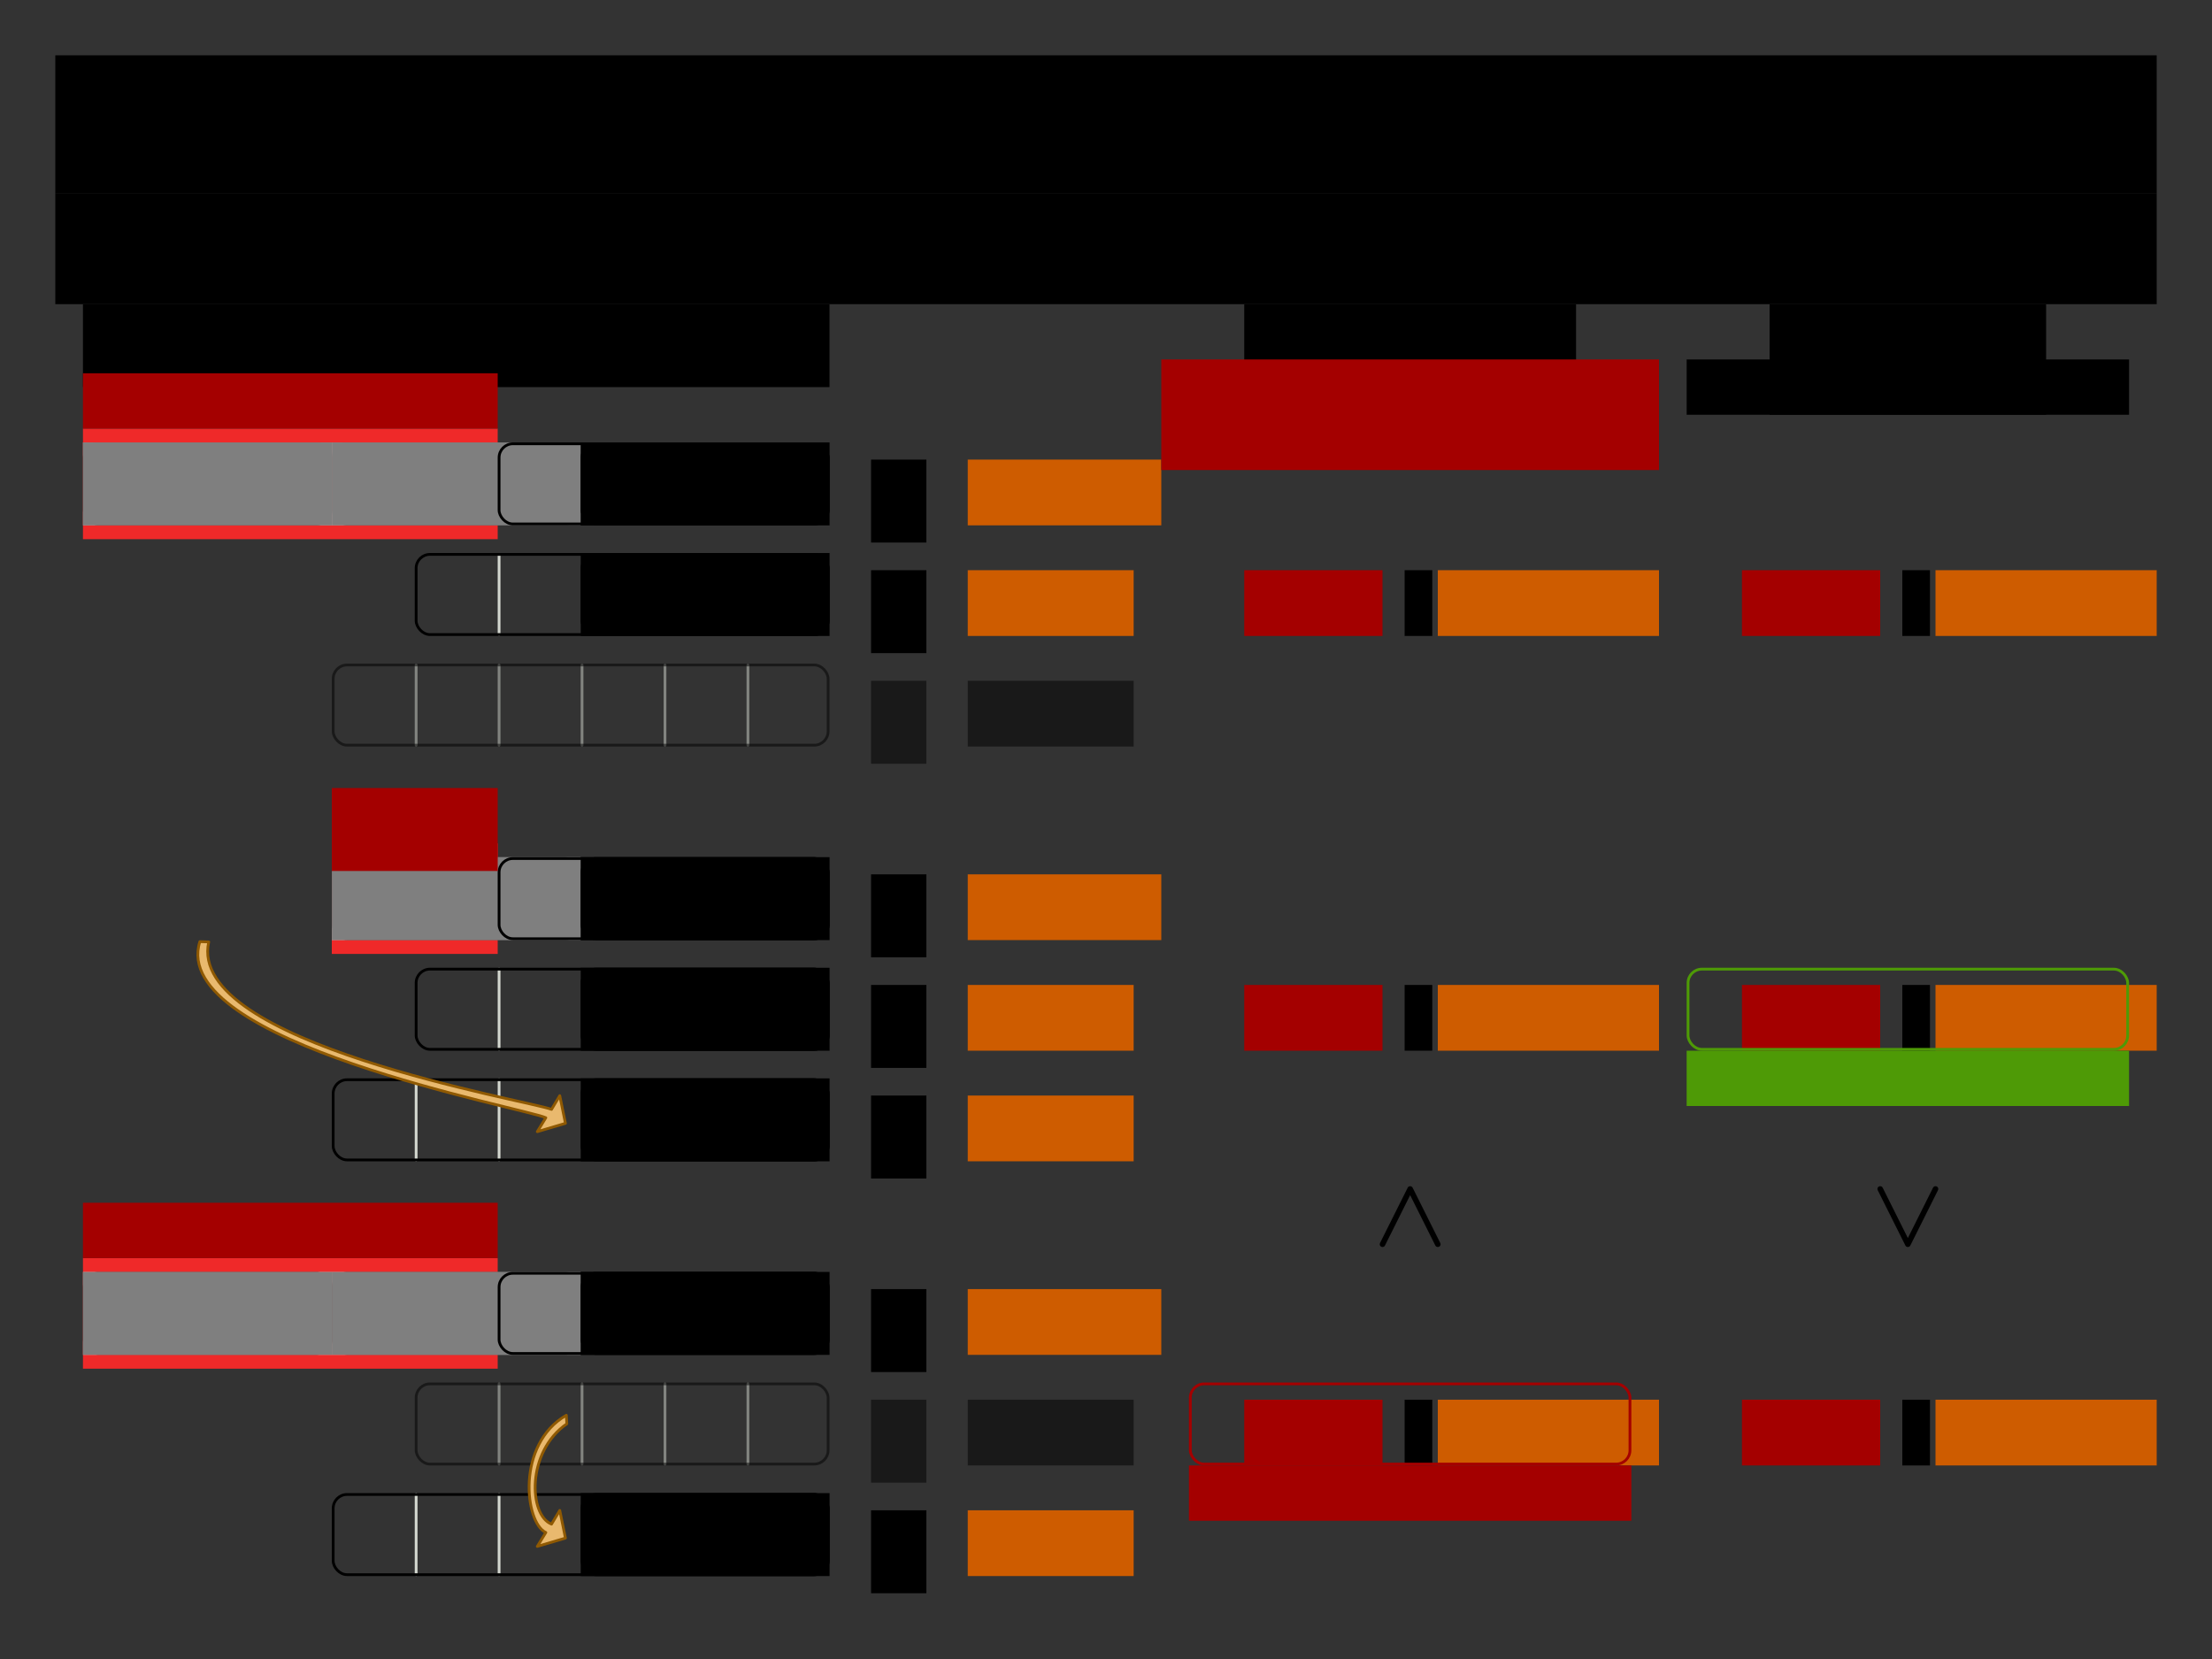 <svg xmlns="http://www.w3.org/2000/svg" xmlns:svg="http://www.w3.org/2000/svg" id="svg2" width="800" height="600" version="1.1"><rect width="100%" height="100%" fill="#333333" stroke="none"/><g id="layer1" transform="translate(0,-452.362)"><rect id="rect3746-4" width="150" height="40" x="30" y="607.362" style="fill:#ef2929;fill-opacity:1;stroke:none"/><flowRoot id="flowRoot4157" xml:space="preserve" style="fill:#000;stroke:none;stroke-opacity:1;stroke-width:1px;stroke-linejoin:miter;stroke-linecap:butt;fill-opacity:1;font-family:Sans;font-style:normal;font-weight:400;font-size:40px;line-height:125%;letter-spacing:0;word-spacing:0"><flowRegion id="flowRegion4159"><rect id="rect4161" width="10.955" height="72.472" x="16.011" y="-53.933"/></flowRegion><flowPara id="flowPara4163"/></flowRoot><flowRoot id="flowRoot4302" transform="translate(-20,262.362)" xml:space="preserve" style="font-size:36px;font-style:normal;font-variant:normal;font-weight:400;font-stretch:normal;text-align:center;line-height:125%;writing-mode:lr-tb;text-anchor:middle;fill:#000;fill-opacity:1;stroke:none;display:inline;font-family:'Liberation Sans';-inkscape-font-specification:'Liberation Sans, Normal'"><flowRegion id="flowRegion4304"><rect id="rect4306" width="760" height="50" x="40" y="210" style="font-size:36px;text-align:center;text-anchor:middle"/></flowRegion><flowPara id="flowPara3319">Score trap</flowPara></flowRoot><flowRoot id="flowRoot4302-6" transform="translate(-20,382.362)" xml:space="preserve" style="font-size:16px;font-style:normal;font-variant:normal;font-weight:400;font-stretch:normal;text-align:center;line-height:125%;writing-mode:lr-tb;text-anchor:middle;fill:#000;fill-opacity:1;stroke:none;display:inline;font-family:'Liberation Sans';-inkscape-font-specification:'Liberation Sans, Normal'"><flowRegion id="flowRegion4304-7"><rect id="rect4306-3" width="760" height="40" x="40" y="140" style="font-size:16px;text-align:center;text-anchor:middle"/></flowRegion><flowPara id="flowPara3347">There are degrees of infeasibility</flowPara></flowRoot><g style="fill:#fff;fill-opacity:1;stroke:none" id="g4345" transform="translate(40,-80)"><rect id="rect4347" width="89" height="29" x="80.5" y="692.862" rx="5" ry="5" style="fill:#fff;fill-opacity:1;stroke:none"/><flowRoot id="flowRoot4349" transform="matrix(1.657,0,0,1.657,-320.394,571.722)" xml:space="preserve" style="font-size:14.485px;font-style:normal;font-variant:normal;font-weight:400;font-stretch:normal;text-align:center;line-height:125%;writing-mode:lr-tb;text-anchor:middle;fill:#fff;fill-opacity:1;stroke:none;font-family:'Liberation Sans';-inkscape-font-specification:'Liberation Sans, Normal'"><flowRegion id="flowRegion4351"><rect id="rect4353" width="54.318" height="18.106" x="241.653" y="72.811" style="font-size:14.485px;fill:#fff;fill-opacity:1;stroke:none"/></flowRegion><flowPara id="flowPara4355">3</flowPara></flowRoot></g><g id="g3674-8" transform="translate(40,-80)" style="opacity:.5"><rect style="fill:#8ae234;stroke:#000;stroke-width:1;stroke-linecap:round;stroke-linejoin:round;stroke-miterlimit:4;stroke-dasharray:none" id="rect3202-5" width="89" height="29" x="80.5" y="692.862" rx="5" ry="5"/><flowRoot transform="matrix(1.657,0,0,1.657,-320.394,571.722)" style="font-size:14.485px;font-style:normal;font-variant:normal;font-weight:400;font-stretch:normal;text-align:center;line-height:125%;writing-mode:lr-tb;text-anchor:middle;fill:#000;fill-opacity:1;stroke:none;font-family:'Liberation Sans';-inkscape-font-specification:'Liberation Sans, Normal'" id="flowRoot3224-16" xml:space="preserve"><flowRegion id="flowRegion3226-6"><rect style="font-size:14.485px" id="rect3228-2" width="54.318" height="18.106" x="241.653" y="72.811"/></flowRegion><flowPara id="flowPara3230-1">3</flowPara></flowRoot></g><path id="path4201-2" d="m 180.5,652.862 0,29" style="color:#000;fill:none;stroke:#d3d7cf;stroke-width:1px;stroke-linecap:round;stroke-linejoin:round;stroke-miterlimit:4;stroke-opacity:1;stroke-dasharray:none;stroke-dashoffset:0;marker:none;visibility:visible;display:inline;overflow:visible;enable-background:accumulate"/><rect style="fill:none;stroke:#000;stroke-width:1;stroke-linecap:round;stroke-linejoin:round;stroke-miterlimit:4;stroke-dasharray:none" id="rect3152" width="149" height="29" x="150.5" y="652.862" rx="5" ry="5"/><rect style="fill:none;stroke:#000;stroke-width:1;stroke-linecap:round;stroke-linejoin:round;stroke-miterlimit:4;stroke-dasharray:none" id="rect3324-7" width="119" height="29" x="180.5" y="612.862" rx="5" ry="5"/><g id="g3667-8" transform="translate(130,10)"><rect id="rect2851-41-4" width="89" height="29" x="80.5" y="602.862" rx="5" ry="5" style="fill:#ad7fa8;stroke:#000;stroke-width:1;stroke-linecap:round;stroke-linejoin:round;stroke-miterlimit:4;stroke-dasharray:none"/><flowRoot id="flowRoot3154-5-3" transform="matrix(1.657,0,0,1.657,-350.394,481.722)" xml:space="preserve" style="font-size:14.485px;font-style:normal;font-variant:normal;font-weight:400;font-stretch:normal;text-align:center;line-height:125%;writing-mode:lr-tb;text-anchor:middle;fill:#000;fill-opacity:1;stroke:none;font-family:'Liberation Sans';-inkscape-font-specification:'Liberation Sans, Normal'"><flowRegion id="flowRegion3156-3-7"><rect id="rect3158-8-1" width="54.318" height="18.106" x="259.759" y="72.811" style="font-size:14.485px"/></flowRegion><flowPara id="flowPara3160-8-3">3</flowPara><flowPara id="flowPara3246-8"/></flowRoot></g><flowRoot id="flowRoot4120-3-6" transform="translate(-29.969,533.471)" xml:space="preserve" style="font-size:14px;font-style:normal;font-variant:normal;font-weight:400;font-stretch:normal;text-align:center;line-height:125%;writing-mode:lr-tb;text-anchor:middle;fill:#000;fill-opacity:1;stroke:none;font-family:'Liberation Sans';-inkscape-font-specification:'Liberation Sans, Normal'"><flowRegion id="flowRegion4122-8-3"><rect id="rect4124-3-5" width="20" height="30" x="345" y="85.11" style="font-size:14px;text-align:center;text-anchor:middle"/></flowRegion><flowPara id="flowPara4126-79-0">X</flowPara></flowRoot><flowRoot style="font-size:14px;font-style:normal;font-variant:normal;font-weight:400;font-stretch:normal;text-align:center;line-height:125%;writing-mode:lr-tb;text-anchor:middle;fill:#000;fill-opacity:1;stroke:none;font-family:'Liberation Sans';-inkscape-font-specification:'Liberation Sans, Normal'" id="flowRoot3637" transform="translate(-29.969,573.471)" xml:space="preserve"><flowRegion id="flowRegion3639"><rect style="font-size:14px;text-align:center;text-anchor:middle" id="rect3641" width="20" height="30" x="345" y="85.11"/></flowRegion><flowPara id="flowPara3643">Y</flowPara></flowRoot><flowRoot style="font-size:14px;font-style:normal;font-variant:normal;font-weight:400;font-stretch:normal;text-align:start;line-height:125%;writing-mode:lr-tb;text-anchor:start;fill:#ce5c00;fill-opacity:1;stroke:none;font-family:'Liberation Sans';-inkscape-font-specification:'Liberation Sans, Normal'" id="flowRoot3709-0-3" transform="translate(5,533.471)" xml:space="preserve"><flowRegion id="flowRegion3711-4-9"><rect style="font-size:14px;text-align:start;text-anchor:start;fill:#ce5c00" id="rect3713-1-2" width="70" height="23.781" x="345" y="85.11"/></flowRegion><flowPara id="flowPara3715-1-4">500 $</flowPara></flowRoot><flowRoot id="flowRoot3717-4-4" transform="translate(5,573.471)" xml:space="preserve" style="font-size:14px;font-style:normal;font-variant:normal;font-weight:400;font-stretch:normal;text-align:start;line-height:125%;writing-mode:lr-tb;text-anchor:start;fill:#ce5c00;fill-opacity:1;stroke:none;font-family:'Liberation Sans';-inkscape-font-specification:'Liberation Sans, Normal'"><flowRegion id="flowRegion3719-1-4"><rect id="rect3721-5-9" width="60" height="23.781" x="345" y="85.11" style="font-size:14px;text-align:start;text-anchor:start;fill:#ce5c00"/></flowRegion><flowPara id="flowPara3723-0-9">1000 $</flowPara></flowRoot><path id="path3369" d="m 150.5,692.862 0,29" style="opacity:.5;color:#000;fill:none;stroke:#d3d7cf;stroke-width:1px;stroke-linecap:round;stroke-linejoin:round;stroke-miterlimit:4;stroke-opacity:1;stroke-dasharray:none;stroke-dashoffset:0;marker:none;visibility:visible;display:inline;overflow:visible;enable-background:accumulate"/><path style="opacity:.5;color:#000;fill:none;stroke:#d3d7cf;stroke-width:1px;stroke-linecap:round;stroke-linejoin:round;stroke-miterlimit:4;stroke-opacity:1;stroke-dasharray:none;stroke-dashoffset:0;marker:none;visibility:visible;display:inline;overflow:visible;enable-background:accumulate" id="path3371" d="m 180.5,692.862 0,29"/><path id="path3373" d="m 210.5,692.862 0,29" style="opacity:.5;color:#000;fill:none;stroke:#d3d7cf;stroke-width:1px;stroke-linecap:round;stroke-linejoin:round;stroke-miterlimit:4;stroke-opacity:1;stroke-dasharray:none;stroke-dashoffset:0;marker:none;visibility:visible;display:inline;overflow:visible;enable-background:accumulate"/><path style="opacity:.5;color:#000;fill:none;stroke:#d3d7cf;stroke-width:1px;stroke-linecap:round;stroke-linejoin:round;stroke-miterlimit:4;stroke-opacity:1;stroke-dasharray:none;stroke-dashoffset:0;marker:none;visibility:visible;display:inline;overflow:visible;enable-background:accumulate" id="path3375" d="m 240.5,692.862 0,29"/><path id="path3377" d="m 270.5,692.862 0,29" style="opacity:.5;color:#000;fill:none;stroke:#d3d7cf;stroke-width:1px;stroke-linecap:round;stroke-linejoin:round;stroke-miterlimit:4;stroke-opacity:1;stroke-dasharray:none;stroke-dashoffset:0;marker:none;visibility:visible;display:inline;overflow:visible;enable-background:accumulate"/><rect id="rect3379" width="179" height="29" x="120.5" y="692.862" rx="5" ry="5" style="opacity:.5;fill:none;stroke:#000;stroke-width:1;stroke-linecap:round;stroke-linejoin:round;stroke-miterlimit:4;stroke-dasharray:none"/><flowRoot id="flowRoot3381" transform="translate(-29.969,613.471)" xml:space="preserve" style="font-size:14px;font-style:normal;font-variant:normal;font-weight:400;font-stretch:normal;text-align:center;line-height:125%;writing-mode:lr-tb;text-anchor:middle;opacity:.5;fill:#000;fill-opacity:1;stroke:none;font-family:'Liberation Sans';-inkscape-font-specification:'Liberation Sans, Normal'"><flowRegion id="flowRegion3383"><rect id="rect3385" width="20" height="30" x="345" y="85.11" style="font-size:14px;text-align:center;text-anchor:middle"/></flowRegion><flowPara id="flowPara3387">Z</flowPara></flowRoot><flowRoot style="font-size:14px;font-style:normal;font-variant:normal;font-weight:400;font-stretch:normal;text-align:start;line-height:125%;writing-mode:lr-tb;text-anchor:start;opacity:.5;fill:#000;fill-opacity:1;stroke:none;font-family:'Liberation Sans';-inkscape-font-specification:'Liberation Sans, Normal'" id="flowRoot3389" transform="translate(5,613.471)" xml:space="preserve"><flowRegion id="flowRegion3391"><rect style="font-size:14px;text-align:start;text-anchor:start" id="rect3393" width="60" height="23.781" x="345" y="85.11"/></flowRegion><flowPara id="flowPara3395">1000 $</flowPara></flowRoot><g id="g3397" transform="translate(130,50)"><rect style="fill:#fce94f;stroke:#000;stroke-width:1;stroke-linecap:round;stroke-linejoin:round;stroke-miterlimit:4;stroke-dasharray:none" id="rect3399" width="89" height="29" x="80.5" y="602.862" rx="5" ry="5"/><flowRoot transform="matrix(1.657,0,0,1.657,-350.394,481.722)" style="font-size:14.485px;font-style:normal;font-variant:normal;font-weight:400;font-stretch:normal;text-align:center;line-height:125%;writing-mode:lr-tb;text-anchor:middle;fill:#000;fill-opacity:1;stroke:none;font-family:'Liberation Sans';-inkscape-font-specification:'Liberation Sans, Normal'" id="flowRoot3401" xml:space="preserve"><flowRegion id="flowRegion3403"><rect style="font-size:14.485px" id="rect3405" width="54.318" height="18.106" x="259.759" y="72.811"/></flowRegion><flowPara id="flowPara3407">3</flowPara><flowPara id="flowPara3409"/></flowRoot></g><g id="g3994" transform="translate(-50,-80)" style="fill:#fff;fill-opacity:1;stroke:none"><rect style="fill:#fff;fill-opacity:1;stroke:none" id="rect3996" width="89" height="29" x="80.5" y="692.862" rx="5" ry="5"/><flowRoot transform="matrix(1.657,0,0,1.657,-320.394,571.722)" style="font-size:14.485px;font-style:normal;font-variant:normal;font-weight:400;font-stretch:normal;text-align:center;line-height:125%;writing-mode:lr-tb;text-anchor:middle;fill:#fff;fill-opacity:1;stroke:none;font-family:'Liberation Sans';-inkscape-font-specification:'Liberation Sans, Normal'" id="flowRoot3998" xml:space="preserve"><flowRegion id="flowRegion4000"><rect style="font-size:14.485px;fill:#fff;fill-opacity:1;stroke:none" id="rect4002" width="54.318" height="18.106" x="241.653" y="72.811"/></flowRegion><flowPara id="flowPara4004">3</flowPara></flowRoot></g><g style="opacity:.5" id="g4006" transform="translate(-50,-80)"><rect id="rect4008" width="89" height="29" x="80.5" y="692.862" rx="5" ry="5" style="fill:#729fcf;stroke:#000;stroke-width:1;stroke-linecap:round;stroke-linejoin:round;stroke-miterlimit:4;stroke-dasharray:none"/><flowRoot id="flowRoot4010" transform="matrix(1.657,0,0,1.657,-320.394,571.722)" xml:space="preserve" style="font-size:14.485px;font-style:normal;font-variant:normal;font-weight:400;font-stretch:normal;text-align:center;line-height:125%;writing-mode:lr-tb;text-anchor:middle;fill:#000;fill-opacity:1;stroke:none;font-family:'Liberation Sans';-inkscape-font-specification:'Liberation Sans, Normal'"><flowRegion id="flowRegion4012"><rect id="rect4014" width="54.318" height="18.106" x="241.653" y="72.811" style="font-size:14.485px"/></flowRegion><flowPara id="flowPara4016">3</flowPara></flowRoot></g><flowRoot style="font-size:14px;font-style:normal;font-variant:normal;font-weight:400;font-stretch:normal;text-align:center;line-height:125%;writing-mode:lr-tb;text-anchor:middle;fill:#000;fill-opacity:1;stroke:none;font-family:'Liberation Sans';-inkscape-font-specification:'Liberation Sans, Normal'" id="flowRoot3472-8" transform="translate(-90,438.585)" xml:space="preserve"><flowRegion id="flowRegion3474-2"><rect style="font-size:14px" id="rect3476-6" width="270" height="30" x="120" y="123.777"/></flowRegion><flowPara id="flowPara3478-0">CPU</flowPara></flowRoot></g><g id="layer6" style="display:inline"><rect style="fill:#ef2929;fill-opacity:1;stroke:none" id="rect3609" width="60" height="40" x="120" y="305"/><g id="g3672" transform="translate(40,-382.362)" style="fill:#fff;fill-opacity:1;stroke:none"><rect style="fill:#fff;fill-opacity:1;stroke:none" id="rect3674" width="89" height="29" x="80.5" y="692.862" rx="5" ry="5"/><flowRoot transform="matrix(1.657,0,0,1.657,-320.394,571.722)" style="font-size:14.485px;font-style:normal;font-variant:normal;font-weight:400;font-stretch:normal;text-align:center;line-height:125%;writing-mode:lr-tb;text-anchor:middle;fill:#fff;fill-opacity:1;stroke:none;font-family:'Liberation Sans';-inkscape-font-specification:'Liberation Sans, Normal'" id="flowRoot3676" xml:space="preserve"><flowRegion id="flowRegion3678"><rect style="font-size:14.485px;fill:#fff;fill-opacity:1;stroke:none" id="rect3680" width="54.318" height="18.106" x="241.653" y="72.811"/></flowRegion><flowPara id="flowPara3682">3</flowPara></flowRoot></g><g style="opacity:.5" id="g3684" transform="translate(40,-382.362)"><rect id="rect3686" width="89" height="29" x="80.5" y="692.862" rx="5" ry="5" style="fill:#8ae234;stroke:#000;stroke-width:1;stroke-linecap:round;stroke-linejoin:round;stroke-miterlimit:4;stroke-dasharray:none"/><flowRoot id="flowRoot3688" transform="matrix(1.657,0,0,1.657,-320.394,571.722)" xml:space="preserve" style="font-size:14.485px;font-style:normal;font-variant:normal;font-weight:400;font-stretch:normal;text-align:center;line-height:125%;writing-mode:lr-tb;text-anchor:middle;fill:#000;fill-opacity:1;stroke:none;font-family:'Liberation Sans';-inkscape-font-specification:'Liberation Sans, Normal'"><flowRegion id="flowRegion3690"><rect id="rect3692" width="54.318" height="18.106" x="241.653" y="72.811" style="font-size:14.485px"/></flowRegion><flowPara id="flowPara3694">3</flowPara></flowRoot></g><path style="color:#000;fill:none;stroke:#d3d7cf;stroke-width:1px;stroke-linecap:round;stroke-linejoin:round;stroke-miterlimit:4;stroke-opacity:1;stroke-dasharray:none;stroke-dashoffset:0;marker:none;visibility:visible;display:inline;overflow:visible;enable-background:accumulate" id="path3698" d="m 180.5,350.5 0,29"/><rect id="rect3700" width="149" height="29" x="150.5" y="350.5" rx="5" ry="5" style="fill:none;stroke:#000;stroke-width:1;stroke-linecap:round;stroke-linejoin:round;stroke-miterlimit:4;stroke-dasharray:none"/><rect id="rect3702" width="119" height="29" x="180.5" y="310.5" rx="5" ry="5" style="fill:none;stroke:#000;stroke-width:1;stroke-linecap:round;stroke-linejoin:round;stroke-miterlimit:4;stroke-dasharray:none"/><g id="g3704" transform="translate(130,-292.362)"><rect style="fill:#ad7fa8;stroke:#000;stroke-width:1;stroke-linecap:round;stroke-linejoin:round;stroke-miterlimit:4;stroke-dasharray:none" id="rect3706" width="89" height="29" x="80.5" y="602.862" rx="5" ry="5"/><flowRoot transform="matrix(1.657,0,0,1.657,-350.394,481.722)" style="font-size:14.485px;font-style:normal;font-variant:normal;font-weight:400;font-stretch:normal;text-align:center;line-height:125%;writing-mode:lr-tb;text-anchor:middle;fill:#000;fill-opacity:1;stroke:none;font-family:'Liberation Sans';-inkscape-font-specification:'Liberation Sans, Normal'" id="flowRoot3708" xml:space="preserve"><flowRegion id="flowRegion3710"><rect style="font-size:14.485px" id="rect3712" width="54.318" height="18.106" x="259.759" y="72.811"/></flowRegion><flowPara id="flowPara3714">3</flowPara><flowPara id="flowPara3716"/></flowRoot></g><flowRoot style="font-size:14px;font-style:normal;font-variant:normal;font-weight:400;font-stretch:normal;text-align:center;line-height:125%;writing-mode:lr-tb;text-anchor:middle;fill:#000;fill-opacity:1;stroke:none;font-family:'Liberation Sans';-inkscape-font-specification:'Liberation Sans, Normal'" id="flowRoot3718" transform="translate(-29.969,231.109)" xml:space="preserve"><flowRegion id="flowRegion3720"><rect style="font-size:14px;text-align:center;text-anchor:middle" id="rect3722" width="20" height="30" x="345" y="85.11"/></flowRegion><flowPara id="flowPara3724">X</flowPara></flowRoot><flowRoot id="flowRoot3726" transform="translate(-29.969,271.109)" xml:space="preserve" style="font-size:14px;font-style:normal;font-variant:normal;font-weight:400;font-stretch:normal;text-align:center;line-height:125%;writing-mode:lr-tb;text-anchor:middle;fill:#000;fill-opacity:1;stroke:none;font-family:'Liberation Sans';-inkscape-font-specification:'Liberation Sans, Normal'"><flowRegion id="flowRegion3728"><rect id="rect3730" width="20" height="30" x="345" y="85.11" style="font-size:14px;text-align:center;text-anchor:middle"/></flowRegion><flowPara id="flowPara3732">Y</flowPara></flowRoot><flowRoot id="flowRoot3734" transform="translate(5,231.109)" xml:space="preserve" style="font-size:14px;font-style:normal;font-variant:normal;font-weight:400;font-stretch:normal;text-align:start;line-height:125%;writing-mode:lr-tb;text-anchor:start;fill:#ce5c00;fill-opacity:1;stroke:none;font-family:'Liberation Sans';-inkscape-font-specification:'Liberation Sans, Normal'"><flowRegion id="flowRegion3736"><rect id="rect3738" width="70" height="23.781" x="345" y="85.11" style="font-size:14px;text-align:start;text-anchor:start;fill:#ce5c00"/></flowRegion><flowPara id="flowPara3740">500 $</flowPara></flowRoot><flowRoot style="font-size:14px;font-style:normal;font-variant:normal;font-weight:400;font-stretch:normal;text-align:start;line-height:125%;writing-mode:lr-tb;text-anchor:start;fill:#ce5c00;fill-opacity:1;stroke:none;font-family:'Liberation Sans';-inkscape-font-specification:'Liberation Sans, Normal'" id="flowRoot3742" transform="translate(5,271.109)" xml:space="preserve"><flowRegion id="flowRegion3744"><rect style="font-size:14px;text-align:start;text-anchor:start;fill:#ce5c00" id="rect3746" width="60" height="23.781" x="345" y="85.11"/></flowRegion><flowPara id="flowPara3748">1000 $</flowPara></flowRoot><path style="color:#000;fill:none;stroke:#d3d7cf;stroke-width:1px;stroke-linecap:round;stroke-linejoin:round;stroke-miterlimit:4;stroke-opacity:1;stroke-dasharray:none;stroke-dashoffset:0;marker:none;visibility:visible;display:inline;overflow:visible;enable-background:accumulate" id="path3750" d="m 150.5,390.5 0,29"/><path id="path3752" d="m 180.5,390.5 0,29" style="color:#000;fill:none;stroke:#d3d7cf;stroke-width:1px;stroke-linecap:round;stroke-linejoin:round;stroke-miterlimit:4;stroke-opacity:1;stroke-dasharray:none;stroke-dashoffset:0;marker:none;visibility:visible;display:inline;overflow:visible;enable-background:accumulate"/><rect style="fill:none;stroke:#000;stroke-width:1;stroke-linecap:round;stroke-linejoin:round;stroke-miterlimit:4;stroke-dasharray:none" id="rect3760" width="179" height="29" x="120.5" y="390.5" rx="5" ry="5"/><flowRoot style="font-size:14px;font-style:normal;font-variant:normal;font-weight:400;font-stretch:normal;text-align:center;line-height:125%;writing-mode:lr-tb;text-anchor:middle;fill:#000;fill-opacity:1;stroke:none;font-family:'Liberation Sans';-inkscape-font-specification:'Liberation Sans, Normal'" id="flowRoot3762" transform="translate(-29.969,311.109)" xml:space="preserve"><flowRegion id="flowRegion3764"><rect style="font-size:14px;text-align:center;text-anchor:middle" id="rect3766" width="20" height="30" x="345" y="85.11"/></flowRegion><flowPara id="flowPara3768">Z</flowPara></flowRoot><flowRoot id="flowRoot3770" transform="translate(5,311.109)" xml:space="preserve" style="font-size:14px;font-style:normal;font-variant:normal;font-weight:400;font-stretch:normal;text-align:start;line-height:125%;writing-mode:lr-tb;text-anchor:start;fill:#ce5c00;fill-opacity:1;stroke:none;font-family:'Liberation Sans';-inkscape-font-specification:'Liberation Sans, Normal'"><flowRegion id="flowRegion3772"><rect id="rect3774" width="60" height="23.781" x="345" y="85.11" style="font-size:14px;text-align:start;text-anchor:start;fill:#ce5c00"/></flowRegion><flowPara id="flowPara3776">1000 $</flowPara></flowRoot><g id="g3778" transform="translate(130,-252.362)"><rect id="rect3780" width="89" height="29" x="80.5" y="602.862" rx="5" ry="5" style="fill:#fce94f;stroke:#000;stroke-width:1;stroke-linecap:round;stroke-linejoin:round;stroke-miterlimit:4;stroke-dasharray:none"/><flowRoot id="flowRoot3782" transform="matrix(1.657,0,0,1.657,-350.394,481.722)" xml:space="preserve" style="font-size:14.485px;font-style:normal;font-variant:normal;font-weight:400;font-stretch:normal;text-align:center;line-height:125%;writing-mode:lr-tb;text-anchor:middle;fill:#000;fill-opacity:1;stroke:none;font-family:'Liberation Sans';-inkscape-font-specification:'Liberation Sans, Normal'"><flowRegion id="flowRegion3784"><rect id="rect3786" width="54.318" height="18.106" x="259.759" y="72.811" style="font-size:14.485px"/></flowRegion><flowPara id="flowPara3788">3</flowPara><flowPara id="flowPara3790"/></flowRoot></g><rect style="fill:#ef2929;fill-opacity:1;stroke:none" id="rect4032" width="150" height="40" x="30" y="455"/><g style="fill:#fff;fill-opacity:1;stroke:none" id="g4042" transform="translate(-50,-232.362)"><rect id="rect4044" width="89" height="29" x="80.5" y="692.862" rx="5" ry="5" style="fill:#fff;fill-opacity:1;stroke:none"/><flowRoot id="flowRoot4046" transform="matrix(1.657,0,0,1.657,-320.394,571.722)" xml:space="preserve" style="font-size:14.485px;font-style:normal;font-variant:normal;font-weight:400;font-stretch:normal;text-align:center;line-height:125%;writing-mode:lr-tb;text-anchor:middle;fill:#fff;fill-opacity:1;stroke:none;font-family:'Liberation Sans';-inkscape-font-specification:'Liberation Sans, Normal'"><flowRegion id="flowRegion4048"><rect id="rect4050" width="54.318" height="18.106" x="241.653" y="72.811" style="font-size:14.485px;fill:#fff;fill-opacity:1;stroke:none"/></flowRegion><flowPara id="flowPara4052">3</flowPara></flowRoot></g><g id="g4054" transform="translate(-50,-232.362)" style="opacity:.5"><rect style="fill:#729fcf;stroke:#000;stroke-width:1;stroke-linecap:round;stroke-linejoin:round;stroke-miterlimit:4;stroke-dasharray:none" id="rect4056" width="89" height="29" x="80.5" y="692.862" rx="5" ry="5"/><flowRoot transform="matrix(1.657,0,0,1.657,-320.394,571.722)" style="font-size:14.485px;font-style:normal;font-variant:normal;font-weight:400;font-stretch:normal;text-align:center;line-height:125%;writing-mode:lr-tb;text-anchor:middle;fill:#000;fill-opacity:1;stroke:none;font-family:'Liberation Sans';-inkscape-font-specification:'Liberation Sans, Normal'" id="flowRoot4058" xml:space="preserve"><flowRegion id="flowRegion4060"><rect style="font-size:14.485px" id="rect4062" width="54.318" height="18.106" x="241.653" y="72.811"/></flowRegion><flowPara id="flowPara4064">3</flowPara></flowRoot></g><g style="fill:#fff;fill-opacity:1;stroke:none" id="g3862" transform="translate(40,-232.362)"><rect id="rect3864" width="89" height="29" x="80.5" y="692.862" rx="5" ry="5" style="fill:#fff;fill-opacity:1;stroke:none"/><flowRoot id="flowRoot3866" transform="matrix(1.657,0,0,1.657,-320.394,571.722)" xml:space="preserve" style="font-size:14.485px;font-style:normal;font-variant:normal;font-weight:400;font-stretch:normal;text-align:center;line-height:125%;writing-mode:lr-tb;text-anchor:middle;fill:#fff;fill-opacity:1;stroke:none;font-family:'Liberation Sans';-inkscape-font-specification:'Liberation Sans, Normal'"><flowRegion id="flowRegion3868"><rect id="rect3870" width="54.318" height="18.106" x="241.653" y="72.811" style="font-size:14.485px;fill:#fff;fill-opacity:1;stroke:none"/></flowRegion><flowPara id="flowPara3872">3</flowPara></flowRoot></g><g id="g3874" transform="translate(40,-232.362)" style="opacity:.5"><rect style="fill:#8ae234;stroke:#000;stroke-width:1;stroke-linecap:round;stroke-linejoin:round;stroke-miterlimit:4;stroke-dasharray:none" id="rect3876" width="89" height="29" x="80.5" y="692.862" rx="5" ry="5"/><flowRoot transform="matrix(1.657,0,0,1.657,-320.394,571.722)" style="font-size:14.485px;font-style:normal;font-variant:normal;font-weight:400;font-stretch:normal;text-align:center;line-height:125%;writing-mode:lr-tb;text-anchor:middle;fill:#000;fill-opacity:1;stroke:none;font-family:'Liberation Sans';-inkscape-font-specification:'Liberation Sans, Normal'" id="flowRoot3878" xml:space="preserve"><flowRegion id="flowRegion3880"><rect style="font-size:14.485px" id="rect3882" width="54.318" height="18.106" x="241.653" y="72.811"/></flowRegion><flowPara id="flowPara3884">3</flowPara></flowRoot></g><path id="path3888" d="m 180.5,500.5 0,29" style="opacity:.5;color:#000;fill:none;stroke:#d3d7cf;stroke-width:1px;stroke-linecap:round;stroke-linejoin:round;stroke-miterlimit:4;stroke-opacity:1;stroke-dasharray:none;stroke-dashoffset:0;marker:none;visibility:visible;display:inline;overflow:visible;enable-background:accumulate"/><path id="path3944" d="m 210.5,500.5 0,29" style="opacity:.5;color:#000;fill:none;stroke:#d3d7cf;stroke-width:1px;stroke-linecap:round;stroke-linejoin:round;stroke-miterlimit:4;stroke-opacity:1;stroke-dasharray:none;stroke-dashoffset:0;marker:none;visibility:visible;display:inline;overflow:visible;enable-background:accumulate"/><path style="opacity:.5;color:#000;fill:none;stroke:#d3d7cf;stroke-width:1px;stroke-linecap:round;stroke-linejoin:round;stroke-miterlimit:4;stroke-opacity:1;stroke-dasharray:none;stroke-dashoffset:0;marker:none;visibility:visible;display:inline;overflow:visible;enable-background:accumulate" id="path3946" d="m 240.5,500.5 0,29"/><path id="path3948" d="m 270.5,500.5 0,29" style="opacity:.5;color:#000;fill:none;stroke:#d3d7cf;stroke-width:1px;stroke-linecap:round;stroke-linejoin:round;stroke-miterlimit:4;stroke-opacity:1;stroke-dasharray:none;stroke-dashoffset:0;marker:none;visibility:visible;display:inline;overflow:visible;enable-background:accumulate"/><rect style="opacity:.5;fill:none;stroke:#000;stroke-width:1;stroke-linecap:round;stroke-linejoin:round;stroke-miterlimit:4;stroke-dasharray:none" id="rect3890" width="149" height="29" x="150.5" y="500.5" rx="5" ry="5"/><rect style="fill:none;stroke:#000;stroke-width:1;stroke-linecap:round;stroke-linejoin:round;stroke-miterlimit:4;stroke-dasharray:none" id="rect3892" width="119" height="29" x="180.5" y="460.5" rx="5" ry="5"/><g id="g3894" transform="translate(130,-142.362)"><rect id="rect3896" width="89" height="29" x="80.5" y="602.862" rx="5" ry="5" style="fill:#ad7fa8;stroke:#000;stroke-width:1;stroke-linecap:round;stroke-linejoin:round;stroke-miterlimit:4;stroke-dasharray:none"/><flowRoot id="flowRoot3898" transform="matrix(1.657,0,0,1.657,-350.394,481.722)" xml:space="preserve" style="font-size:14.485px;font-style:normal;font-variant:normal;font-weight:400;font-stretch:normal;text-align:center;line-height:125%;writing-mode:lr-tb;text-anchor:middle;fill:#000;fill-opacity:1;stroke:none;font-family:'Liberation Sans';-inkscape-font-specification:'Liberation Sans, Normal'"><flowRegion id="flowRegion3900"><rect id="rect3902" width="54.318" height="18.106" x="259.759" y="72.811" style="font-size:14.485px"/></flowRegion><flowPara id="flowPara3904">3</flowPara><flowPara id="flowPara3906"/></flowRoot></g><flowRoot id="flowRoot3908" transform="translate(-29.969,381.109)" xml:space="preserve" style="font-size:14px;font-style:normal;font-variant:normal;font-weight:400;font-stretch:normal;text-align:center;line-height:125%;writing-mode:lr-tb;text-anchor:middle;fill:#000;fill-opacity:1;stroke:none;font-family:'Liberation Sans';-inkscape-font-specification:'Liberation Sans, Normal'"><flowRegion id="flowRegion3910"><rect id="rect3912" width="20" height="30" x="345" y="85.11" style="font-size:14px;text-align:center;text-anchor:middle"/></flowRegion><flowPara id="flowPara3914">X</flowPara></flowRoot><flowRoot style="font-size:14px;font-style:normal;font-variant:normal;font-weight:400;font-stretch:normal;text-align:center;line-height:125%;writing-mode:lr-tb;text-anchor:middle;opacity:.5;fill:#000;fill-opacity:1;stroke:none;font-family:'Liberation Sans';-inkscape-font-specification:'Liberation Sans, Normal'" id="flowRoot3916" transform="translate(-29.969,421.109)" xml:space="preserve"><flowRegion id="flowRegion3918"><rect style="font-size:14px;text-align:center;text-anchor:middle" id="rect3920" width="20" height="30" x="345" y="85.11"/></flowRegion><flowPara id="flowPara3922">Y</flowPara></flowRoot><flowRoot style="font-size:14px;font-style:normal;font-variant:normal;font-weight:400;font-stretch:normal;text-align:start;line-height:125%;writing-mode:lr-tb;text-anchor:start;fill:#ce5c00;fill-opacity:1;stroke:none;font-family:'Liberation Sans';-inkscape-font-specification:'Liberation Sans, Normal'" id="flowRoot3924" transform="translate(5,381.109)" xml:space="preserve"><flowRegion id="flowRegion3926"><rect style="font-size:14px;text-align:start;text-anchor:start;fill:#ce5c00" id="rect3928" width="70" height="23.781" x="345" y="85.11"/></flowRegion><flowPara id="flowPara3930">500 $</flowPara></flowRoot><flowRoot id="flowRoot3932" transform="translate(5,421.109)" xml:space="preserve" style="font-size:14px;font-style:normal;font-variant:normal;font-weight:400;font-stretch:normal;text-align:start;line-height:125%;writing-mode:lr-tb;text-anchor:start;opacity:.5;fill:#000;fill-opacity:1;stroke:none;font-family:'Liberation Sans';-inkscape-font-specification:'Liberation Sans, Normal'"><flowRegion id="flowRegion3934"><rect id="rect3936" width="60" height="23.781" x="345" y="85.11" style="font-size:14px;text-align:start;text-anchor:start"/></flowRegion><flowPara id="flowPara3938">1000 $</flowPara></flowRoot><path id="path3940" d="m 150.5,540.5 0,29" style="color:#000;fill:none;stroke:#d3d7cf;stroke-width:1px;stroke-linecap:round;stroke-linejoin:round;stroke-miterlimit:4;stroke-opacity:1;stroke-dasharray:none;stroke-dashoffset:0;marker:none;visibility:visible;display:inline;overflow:visible;enable-background:accumulate"/><path style="color:#000;fill:none;stroke:#d3d7cf;stroke-width:1px;stroke-linecap:round;stroke-linejoin:round;stroke-miterlimit:4;stroke-opacity:1;stroke-dasharray:none;stroke-dashoffset:0;marker:none;visibility:visible;display:inline;overflow:visible;enable-background:accumulate" id="path3942" d="m 180.5,540.5 0,29"/><rect id="rect3950" width="179" height="29" x="120.5" y="540.5" rx="5" ry="5" style="fill:none;stroke:#000;stroke-width:1;stroke-linecap:round;stroke-linejoin:round;stroke-miterlimit:4;stroke-dasharray:none"/><flowRoot id="flowRoot3952" transform="translate(-29.969,461.109)" xml:space="preserve" style="font-size:14px;font-style:normal;font-variant:normal;font-weight:400;font-stretch:normal;text-align:center;line-height:125%;writing-mode:lr-tb;text-anchor:middle;fill:#000;fill-opacity:1;stroke:none;font-family:'Liberation Sans';-inkscape-font-specification:'Liberation Sans, Normal'"><flowRegion id="flowRegion3954"><rect id="rect3956" width="20" height="30" x="345" y="85.11" style="font-size:14px;text-align:center;text-anchor:middle"/></flowRegion><flowPara id="flowPara3958">Z</flowPara></flowRoot><flowRoot style="font-size:14px;font-style:normal;font-variant:normal;font-weight:400;font-stretch:normal;text-align:start;line-height:125%;writing-mode:lr-tb;text-anchor:start;fill:#ce5c00;fill-opacity:1;stroke:none;font-family:'Liberation Sans';-inkscape-font-specification:'Liberation Sans, Normal'" id="flowRoot3960" transform="translate(5,461.109)" xml:space="preserve"><flowRegion id="flowRegion3962"><rect style="font-size:14px;text-align:start;text-anchor:start;fill:#ce5c00" id="rect3964" width="60" height="23.781" x="345" y="85.11"/></flowRegion><flowPara id="flowPara3966">1000 $</flowPara></flowRoot><g id="g3968" transform="translate(130,-62.362)"><rect style="fill:#fce94f;stroke:#000;stroke-width:1;stroke-linecap:round;stroke-linejoin:round;stroke-miterlimit:4;stroke-dasharray:none" id="rect3970" width="89" height="29" x="80.5" y="602.862" rx="5" ry="5"/><flowRoot transform="matrix(1.657,0,0,1.657,-350.394,481.722)" style="font-size:14.485px;font-style:normal;font-variant:normal;font-weight:400;font-stretch:normal;text-align:center;line-height:125%;writing-mode:lr-tb;text-anchor:middle;fill:#000;fill-opacity:1;stroke:none;font-family:'Liberation Sans';-inkscape-font-specification:'Liberation Sans, Normal'" id="flowRoot3972" xml:space="preserve"><flowRegion id="flowRegion3974"><rect style="font-size:14.485px" id="rect3976" width="54.318" height="18.106" x="259.759" y="72.811"/></flowRegion><flowPara id="flowPara3978">3</flowPara><flowPara id="flowPara3980"/></flowRoot></g><g id="g4066" transform="translate(130,-212.362)"><rect style="fill:#729fcf;stroke:#000;stroke-width:1;stroke-linecap:round;stroke-linejoin:round;stroke-miterlimit:4;stroke-dasharray:none" id="rect4068" width="89" height="29" x="80.5" y="602.862" rx="5" ry="5"/><flowRoot transform="matrix(1.657,0,0,1.657,-350.394,481.722)" style="font-size:14.485px;font-style:normal;font-variant:normal;font-weight:400;font-stretch:normal;text-align:center;line-height:125%;writing-mode:lr-tb;text-anchor:middle;fill:#000;fill-opacity:1;stroke:none;font-family:'Liberation Sans';-inkscape-font-specification:'Liberation Sans, Normal'" id="flowRoot4070" xml:space="preserve"><flowRegion id="flowRegion4072"><rect style="font-size:14.485px" id="rect4074" width="54.318" height="18.106" x="259.759" y="72.811"/></flowRegion><flowPara id="flowPara4076">3</flowPara><flowPara id="flowPara4078"/></flowRoot></g><path style="fill:#e9b96e;fill-opacity:1;fill-rule:nonzero;stroke:#8f5902;stroke-width:1;stroke-linecap:round;stroke-linejoin:round;stroke-miterlimit:4;stroke-opacity:1" id="path5202" d="m 202.449,546.259 2.048,10.014 -10.177,3.009 3.09,-5.035 c -7.635,-3.538 -10.796,-31.909 7.414,-42.399 l 0.174,3.098 c -14.659,10.073 -13.801,33.051 -5.528,36.28 z"/><path id="path4094" d="m 202.449,396.259 2.048,10.014 -10.177,3.009 3.09,-5.035 C 189.777,400.708 60.723,377.094 72.28,340.559 l 3.21,0.095 C 67.284,377.344 191.199,397.996 199.472,401.225 z" style="fill:#e9b96e;fill-opacity:1;fill-rule:nonzero;stroke:#8f5902;stroke-width:1;stroke-linecap:round;stroke-linejoin:round;stroke-miterlimit:4;stroke-opacity:1"/></g><g id="layer2" style="display:inline"><flowRoot id="flowRoot3985-0" transform="translate(70.001,76.223)" xml:space="preserve" style="font-size:16px;font-style:normal;font-variant:normal;font-weight:400;font-stretch:normal;text-align:center;line-height:125%;writing-mode:lr-tb;text-anchor:middle;fill:#000;fill-opacity:1;stroke:none;font-family:'Liberation Sans';-inkscape-font-specification:'Liberation Sans, Normal'"><flowRegion id="flowRegion3987-6"><rect id="rect3989-2" width="120" height="40" x="379.999" y="33.777" style="font-size:16px"/></flowRegion><flowPara id="flowPara3991-6">Trapped score</flowPara></flowRoot><flowRoot id="flowRoot3717-4-4-2" transform="translate(105,121.109)" xml:space="preserve" style="font-size:14px;font-style:normal;font-variant:normal;font-weight:400;font-stretch:normal;text-align:end;line-height:125%;writing-mode:lr-tb;text-anchor:end;fill:#a40000;fill-opacity:1;stroke:none;font-family:'Liberation Sans';-inkscape-font-specification:'Liberation Sans, Normal'"><flowRegion id="flowRegion3719-1-4-7"><rect id="rect3721-5-9-9" width="50" height="23.781" x="345" y="85.11" style="font-size:14px;text-align:end;text-anchor:end;fill:#a40000"/></flowRegion><flowPara id="flowPara3723-0-9-1">-1hard</flowPara></flowRoot><flowRoot id="flowRoot3717-4-4-2-1" transform="translate(163.001,121.109)" xml:space="preserve" style="font-size:14px;font-style:normal;font-variant:normal;font-weight:400;font-stretch:normal;text-align:start;line-height:125%;writing-mode:lr-tb;text-anchor:start;fill:#000;fill-opacity:1;stroke:none;font-family:'Liberation Sans';-inkscape-font-specification:'Liberation Sans, Normal'"><flowRegion id="flowRegion3719-1-4-7-0"><rect id="rect3721-5-9-9-5" width="10" height="23.781" x="345" y="85.11" style="font-size:14px;text-align:start;text-anchor:start"/></flowRegion><flowPara id="flowPara3723-0-9-1-3">/</flowPara></flowRoot><flowRoot id="flowRoot3717-4-4-2-9" transform="translate(175.001,121.109)" xml:space="preserve" style="font-size:14px;font-style:normal;font-variant:normal;font-weight:400;font-stretch:normal;text-align:start;line-height:125%;writing-mode:lr-tb;text-anchor:start;fill:#ce5c00;fill-opacity:1;stroke:none;font-family:'Liberation Sans';-inkscape-font-specification:'Liberation Sans, Normal'"><flowRegion id="flowRegion3719-1-4-7-7"><rect id="rect3721-5-9-9-3" width="80" height="23.781" x="345" y="85.11" style="font-size:14px;text-align:start;text-anchor:start;fill:#ce5c00"/></flowRegion><flowPara id="flowPara3723-0-9-1-8">-1500soft</flowPara></flowRoot><flowRoot style="font-size:14px;font-style:normal;font-variant:normal;font-weight:400;font-stretch:normal;text-align:end;line-height:125%;writing-mode:lr-tb;text-anchor:end;fill:#a40000;fill-opacity:1;stroke:none;font-family:'Liberation Sans';-inkscape-font-specification:'Liberation Sans, Normal'" id="flowRoot3621" transform="translate(105,271.109)" xml:space="preserve"><flowRegion id="flowRegion3623"><rect style="font-size:14px;text-align:end;text-anchor:end;fill:#a40000" id="rect3625" width="50" height="23.781" x="345" y="85.11"/></flowRegion><flowPara id="flowPara3627">-1hard</flowPara></flowRoot><flowRoot style="font-size:14px;font-style:normal;font-variant:normal;font-weight:400;font-stretch:normal;text-align:start;line-height:125%;writing-mode:lr-tb;text-anchor:start;fill:#000;fill-opacity:1;stroke:none;font-family:'Liberation Sans';-inkscape-font-specification:'Liberation Sans, Normal'" id="flowRoot3629" transform="translate(163.001,271.109)" xml:space="preserve"><flowRegion id="flowRegion3631"><rect style="font-size:14px;text-align:start;text-anchor:start" id="rect3633" width="10" height="23.781" x="345" y="85.11"/></flowRegion><flowPara id="flowPara3635">/</flowPara></flowRoot><flowRoot style="font-size:14px;font-style:normal;font-variant:normal;font-weight:400;font-stretch:normal;text-align:start;line-height:125%;writing-mode:lr-tb;text-anchor:start;fill:#ce5c00;fill-opacity:1;stroke:none;font-family:'Liberation Sans';-inkscape-font-specification:'Liberation Sans, Normal'" id="flowRoot3638" transform="translate(175.001,271.109)" xml:space="preserve"><flowRegion id="flowRegion3640"><rect style="font-size:14px;text-align:start;text-anchor:start;fill:#ce5c00" id="rect3642" width="80" height="23.781" x="345" y="85.11"/></flowRegion><flowPara id="flowPara3644">-2500soft</flowPara></flowRoot><flowRoot id="flowRoot3814" transform="translate(105,421.109)" xml:space="preserve" style="font-size:14px;font-style:normal;font-variant:normal;font-weight:400;font-stretch:normal;text-align:end;line-height:125%;writing-mode:lr-tb;text-anchor:end;fill:#a40000;fill-opacity:1;stroke:none;font-family:'Liberation Sans';-inkscape-font-specification:'Liberation Sans, Normal'"><flowRegion id="flowRegion3816"><rect id="rect3818" width="50" height="23.781" x="345" y="85.11" style="font-size:14px;text-align:end;text-anchor:end;fill:#a40000"/></flowRegion><flowPara id="flowPara3820">-1hard</flowPara></flowRoot><flowRoot id="flowRoot3822" transform="translate(163.001,421.109)" xml:space="preserve" style="font-size:14px;font-style:normal;font-variant:normal;font-weight:400;font-stretch:normal;text-align:start;line-height:125%;writing-mode:lr-tb;text-anchor:start;fill:#000;fill-opacity:1;stroke:none;font-family:'Liberation Sans';-inkscape-font-specification:'Liberation Sans, Normal'"><flowRegion id="flowRegion3824"><rect id="rect3826" width="10" height="23.781" x="345" y="85.11" style="font-size:14px;text-align:start;text-anchor:start"/></flowRegion><flowPara id="flowPara3828">/</flowPara></flowRoot><flowRoot id="flowRoot3830" transform="translate(175.001,421.109)" xml:space="preserve" style="font-size:14px;font-style:normal;font-variant:normal;font-weight:400;font-stretch:normal;text-align:start;line-height:125%;writing-mode:lr-tb;text-anchor:start;fill:#ce5c00;fill-opacity:1;stroke:none;font-family:'Liberation Sans';-inkscape-font-specification:'Liberation Sans, Normal'"><flowRegion id="flowRegion3832"><rect id="rect3834" width="80" height="23.781" x="345" y="85.11" style="font-size:14px;text-align:start;text-anchor:start;fill:#ce5c00"/></flowRegion><flowPara id="flowPara3836">-1500soft</flowPara></flowRoot><flowRoot style="font-size:14px;font-style:normal;font-variant:normal;font-weight:400;font-stretch:normal;text-align:center;line-height:125%;writing-mode:lr-tb;text-anchor:middle;fill:#a40000;fill-opacity:1;stroke:none;font-family:'Liberation Sans';-inkscape-font-specification:'Liberation Sans, Normal'" id="flowRoot4096" transform="translate(70.001,96.222)" xml:space="preserve"><flowRegion id="flowRegion4098"><rect style="font-size:14px;fill:#a40000" id="rect4100" width="180" height="40" x="349.999" y="33.778"/></flowRegion><flowPara id="flowPara4125">-1hard if any missing CPU</flowPara></flowRoot></g><g id="layer3" style="display:inline"><rect id="rect4129" width="159" height="29" x="430.5" y="500.5" rx="5" ry="5" style="fill:none;stroke:#a40000;stroke-width:1;stroke-linecap:round;stroke-linejoin:round;stroke-miterlimit:4;stroke-dasharray:none"/><flowRoot style="font-size:14px;font-style:normal;font-variant:normal;font-weight:400;font-stretch:normal;text-align:center;line-height:125%;writing-mode:lr-tb;text-anchor:middle;fill:#a40000;fill-opacity:1;stroke:none;font-family:'Liberation Sans';-inkscape-font-specification:'Liberation Sans, Normal'" id="flowRoot3388" transform="translate(706.914,542.442)" xml:space="preserve"><flowRegion id="flowRegion3390"><rect style="font-size:14px;text-align:center;text-anchor:middle;fill:#a40000" id="rect3392" width="160" height="20" x="-276.914" y="-12.442"/></flowRegion><flowPara id="flowPara3394">Highest score</flowPara></flowRoot><path id="path3619" d="m 500.001,450 10,-20 10,20" style="color:#000;fill:none;stroke:#000;stroke-width:2;stroke-linecap:round;stroke-linejoin:round;stroke-miterlimit:4;stroke-opacity:1;stroke-dasharray:none;stroke-dashoffset:0;marker:none;visibility:visible;display:inline;overflow:visible;enable-background:accumulate"/></g><g id="layer4" style="display:inline"><flowRoot style="font-size:14px;font-style:normal;font-variant:normal;font-weight:400;font-stretch:normal;text-align:end;line-height:125%;writing-mode:lr-tb;text-anchor:end;fill:#a40000;fill-opacity:1;stroke:none;font-family:'Liberation Sans';-inkscape-font-specification:'Liberation Sans, Normal'" id="flowRoot3287" transform="translate(285,121.109)" xml:space="preserve"><flowRegion id="flowRegion3289"><rect style="font-size:14px;text-align:end;text-anchor:end;fill:#a40000" id="rect3291" width="50" height="23.781" x="345" y="85.11"/></flowRegion><flowPara id="flowPara3293">-5hard</flowPara></flowRoot><flowRoot style="font-size:14px;font-style:normal;font-variant:normal;font-weight:400;font-stretch:normal;text-align:start;line-height:125%;writing-mode:lr-tb;text-anchor:start;fill:#000;fill-opacity:1;stroke:none;font-family:'Liberation Sans';-inkscape-font-specification:'Liberation Sans, Normal'" id="flowRoot3295" transform="translate(343.001,121.109)" xml:space="preserve"><flowRegion id="flowRegion3297"><rect style="font-size:14px;text-align:start;text-anchor:start" id="rect3299" width="10" height="23.781" x="345" y="85.11"/></flowRegion><flowPara id="flowPara3301">/</flowPara></flowRoot><flowRoot style="font-size:14px;font-style:normal;font-variant:normal;font-weight:400;font-stretch:normal;text-align:start;line-height:125%;writing-mode:lr-tb;text-anchor:start;fill:#ce5c00;fill-opacity:1;stroke:none;font-family:'Liberation Sans';-inkscape-font-specification:'Liberation Sans, Normal'" id="flowRoot3303" transform="translate(355,121.109)" xml:space="preserve"><flowRegion id="flowRegion3305"><rect style="font-size:14px;text-align:start;text-anchor:start;fill:#ce5c00" id="rect3307" width="80" height="23.781" x="345" y="85.11"/></flowRegion><flowPara id="flowPara3309">-1500soft</flowPara></flowRoot><flowRoot style="font-size:16px;font-style:normal;font-variant:normal;font-weight:400;font-stretch:normal;text-align:center;line-height:125%;writing-mode:lr-tb;text-anchor:middle;fill:#000;fill-opacity:1;stroke:none;font-family:'Liberation Sans';-inkscape-font-specification:'Liberation Sans, Normal'" id="flowRoot3359" transform="translate(250.001,76.223)" xml:space="preserve"><flowRegion id="flowRegion3361"><rect style="font-size:16px" id="rect3363" width="100" height="40" x="390" y="33.777"/></flowRegion><flowPara id="flowPara3365">Good score</flowPara></flowRoot><flowRoot id="flowRoot3646" transform="translate(285,271.109)" xml:space="preserve" style="font-size:14px;font-style:normal;font-variant:normal;font-weight:400;font-stretch:normal;text-align:end;line-height:125%;writing-mode:lr-tb;text-anchor:end;fill:#a40000;fill-opacity:1;stroke:none;font-family:'Liberation Sans';-inkscape-font-specification:'Liberation Sans, Normal'"><flowRegion id="flowRegion3648"><rect id="rect3650" width="50" height="23.781" x="345" y="85.11" style="font-size:14px;text-align:end;text-anchor:end;fill:#a40000"/></flowRegion><flowPara id="flowPara3652">-2hard</flowPara></flowRoot><flowRoot id="flowRoot3654" transform="translate(343.001,271.109)" xml:space="preserve" style="font-size:14px;font-style:normal;font-variant:normal;font-weight:400;font-stretch:normal;text-align:start;line-height:125%;writing-mode:lr-tb;text-anchor:start;fill:#000;fill-opacity:1;stroke:none;font-family:'Liberation Sans';-inkscape-font-specification:'Liberation Sans, Normal'"><flowRegion id="flowRegion3656"><rect id="rect3658" width="10" height="23.781" x="345" y="85.11" style="font-size:14px;text-align:start;text-anchor:start"/></flowRegion><flowPara id="flowPara3660">/</flowPara></flowRoot><flowRoot id="flowRoot3662" transform="translate(355,271.109)" xml:space="preserve" style="font-size:14px;font-style:normal;font-variant:normal;font-weight:400;font-stretch:normal;text-align:start;line-height:125%;writing-mode:lr-tb;text-anchor:start;fill:#ce5c00;fill-opacity:1;stroke:none;font-family:'Liberation Sans';-inkscape-font-specification:'Liberation Sans, Normal'"><flowRegion id="flowRegion3664"><rect id="rect3666" width="80" height="23.781" x="345" y="85.11" style="font-size:14px;text-align:start;text-anchor:start;fill:#ce5c00"/></flowRegion><flowPara id="flowPara3668">-2500soft</flowPara></flowRoot><flowRoot style="font-size:14px;font-style:normal;font-variant:normal;font-weight:400;font-stretch:normal;text-align:end;line-height:125%;writing-mode:lr-tb;text-anchor:end;fill:#a40000;fill-opacity:1;stroke:none;font-family:'Liberation Sans';-inkscape-font-specification:'Liberation Sans, Normal'" id="flowRoot3838" transform="translate(285,421.109)" xml:space="preserve"><flowRegion id="flowRegion3840"><rect style="font-size:14px;text-align:end;text-anchor:end;fill:#a40000" id="rect3842" width="50" height="23.781" x="345" y="85.11"/></flowRegion><flowPara id="flowPara3844">-5hard</flowPara></flowRoot><flowRoot style="font-size:14px;font-style:normal;font-variant:normal;font-weight:400;font-stretch:normal;text-align:start;line-height:125%;writing-mode:lr-tb;text-anchor:start;fill:#000;fill-opacity:1;stroke:none;font-family:'Liberation Sans';-inkscape-font-specification:'Liberation Sans, Normal'" id="flowRoot3846" transform="translate(343.001,421.109)" xml:space="preserve"><flowRegion id="flowRegion3848"><rect style="font-size:14px;text-align:start;text-anchor:start" id="rect3850" width="10" height="23.781" x="345" y="85.11"/></flowRegion><flowPara id="flowPara3852">/</flowPara></flowRoot><flowRoot style="font-size:14px;font-style:normal;font-variant:normal;font-weight:400;font-stretch:normal;text-align:start;line-height:125%;writing-mode:lr-tb;text-anchor:start;fill:#ce5c00;fill-opacity:1;stroke:none;font-family:'Liberation Sans';-inkscape-font-specification:'Liberation Sans, Normal'" id="flowRoot3854" transform="translate(355,421.109)" xml:space="preserve"><flowRegion id="flowRegion3856"><rect style="font-size:14px;text-align:start;text-anchor:start;fill:#ce5c00" id="rect3858" width="80" height="23.781" x="345" y="85.11"/></flowRegion><flowPara id="flowPara3860">-1500soft</flowPara></flowRoot><flowRoot id="flowRoot4104" transform="translate(250.001,96.222)" xml:space="preserve" style="font-size:14px;font-style:normal;font-variant:normal;font-weight:400;font-stretch:normal;text-align:center;line-height:125%;writing-mode:lr-tb;text-anchor:middle;fill:#000;fill-opacity:1;stroke:none;font-family:'Liberation Sans';-inkscape-font-specification:'Liberation Sans, Normal'"><flowRegion id="flowRegion4106"><rect id="rect4108" width="160" height="20" x="359.999" y="33.778" style="font-size:14px"/></flowRegion><flowPara id="flowPara4110" style="fill:#4e9a06">-1hard per missing CPU</flowPara></flowRoot><flowRoot id="flowRoot3717-4-4-2-3" transform="translate(-225,61.109)" xml:space="preserve" style="font-size:14px;font-style:normal;font-variant:normal;font-weight:400;font-stretch:normal;text-align:center;line-height:125%;writing-mode:lr-tb;text-anchor:middle;fill:#a40000;fill-opacity:1;stroke:none;font-family:'Liberation Sans';-inkscape-font-specification:'Liberation Sans, Normal'"><flowRegion id="flowRegion3719-1-4-7-2"><rect id="rect3721-5-9-9-2" width="150" height="20" x="255" y="73.891" style="font-size:14px;text-align:center;text-anchor:middle;fill:#a40000"/></flowRegion><flowPara id="flowPara3723-0-9-1-1">5</flowPara></flowRoot><flowRoot style="font-size:14px;font-style:normal;font-variant:normal;font-weight:400;font-stretch:normal;text-align:center;line-height:125%;writing-mode:lr-tb;text-anchor:middle;fill:#a40000;fill-opacity:1;stroke:none;font-family:'Liberation Sans';-inkscape-font-specification:'Liberation Sans, Normal'" id="flowRoot3611" transform="translate(-225,206.109)" xml:space="preserve"><flowRegion id="flowRegion3613"><rect style="font-size:14px;text-align:center;text-anchor:middle;fill:#a40000" id="rect3615" width="60" height="30" x="345" y="78.891"/></flowRegion><flowPara id="flowPara3617">2</flowPara></flowRoot><flowRoot style="font-size:14px;font-style:normal;font-variant:normal;font-weight:400;font-stretch:normal;text-align:center;line-height:125%;writing-mode:lr-tb;text-anchor:middle;fill:#a40000;fill-opacity:1;stroke:none;font-family:'Liberation Sans';-inkscape-font-specification:'Liberation Sans, Normal'" id="flowRoot4034" transform="translate(-225,361.109)" xml:space="preserve"><flowRegion id="flowRegion4036"><rect style="font-size:14px;text-align:center;text-anchor:middle;fill:#a40000" id="rect4038" width="150" height="20" x="255" y="73.891"/></flowRegion><flowPara id="flowPara4040">5</flowPara></flowRoot></g><g id="layer5" style="display:inline"><rect style="fill:none;stroke:#4e9a06;stroke-width:1;stroke-linecap:round;stroke-linejoin:round;stroke-miterlimit:4;stroke-dasharray:none" id="rect4131" width="159" height="29" x="610.5" y="350.5" rx="5" ry="5"/><flowRoot id="flowRoot4146" transform="translate(866.906,398.66)" xml:space="preserve" style="font-size:14px;font-style:normal;font-variant:normal;font-weight:400;font-stretch:normal;text-align:center;line-height:125%;writing-mode:lr-tb;text-anchor:middle;fill:#4e9a06;fill-opacity:1;stroke:none;font-family:'Liberation Sans';-inkscape-font-specification:'Liberation Sans, Normal'"><flowRegion id="flowRegion4148"><rect id="rect4150" width="160" height="20" x="-256.906" y="-18.66" style="font-size:14px;text-align:center;text-anchor:middle;fill:#4e9a06"/></flowRegion><flowPara id="flowPara4152">Highest score</flowPara></flowRoot><path style="color:#000;fill:none;stroke:#000;stroke-width:2;stroke-linecap:round;stroke-linejoin:round;stroke-miterlimit:4;stroke-opacity:1;stroke-dasharray:none;stroke-dashoffset:0;marker:none;visibility:visible;display:inline;overflow:visible;enable-background:accumulate" id="path3670" d="m 680.001,430 10,20 10,-20"/></g></svg>